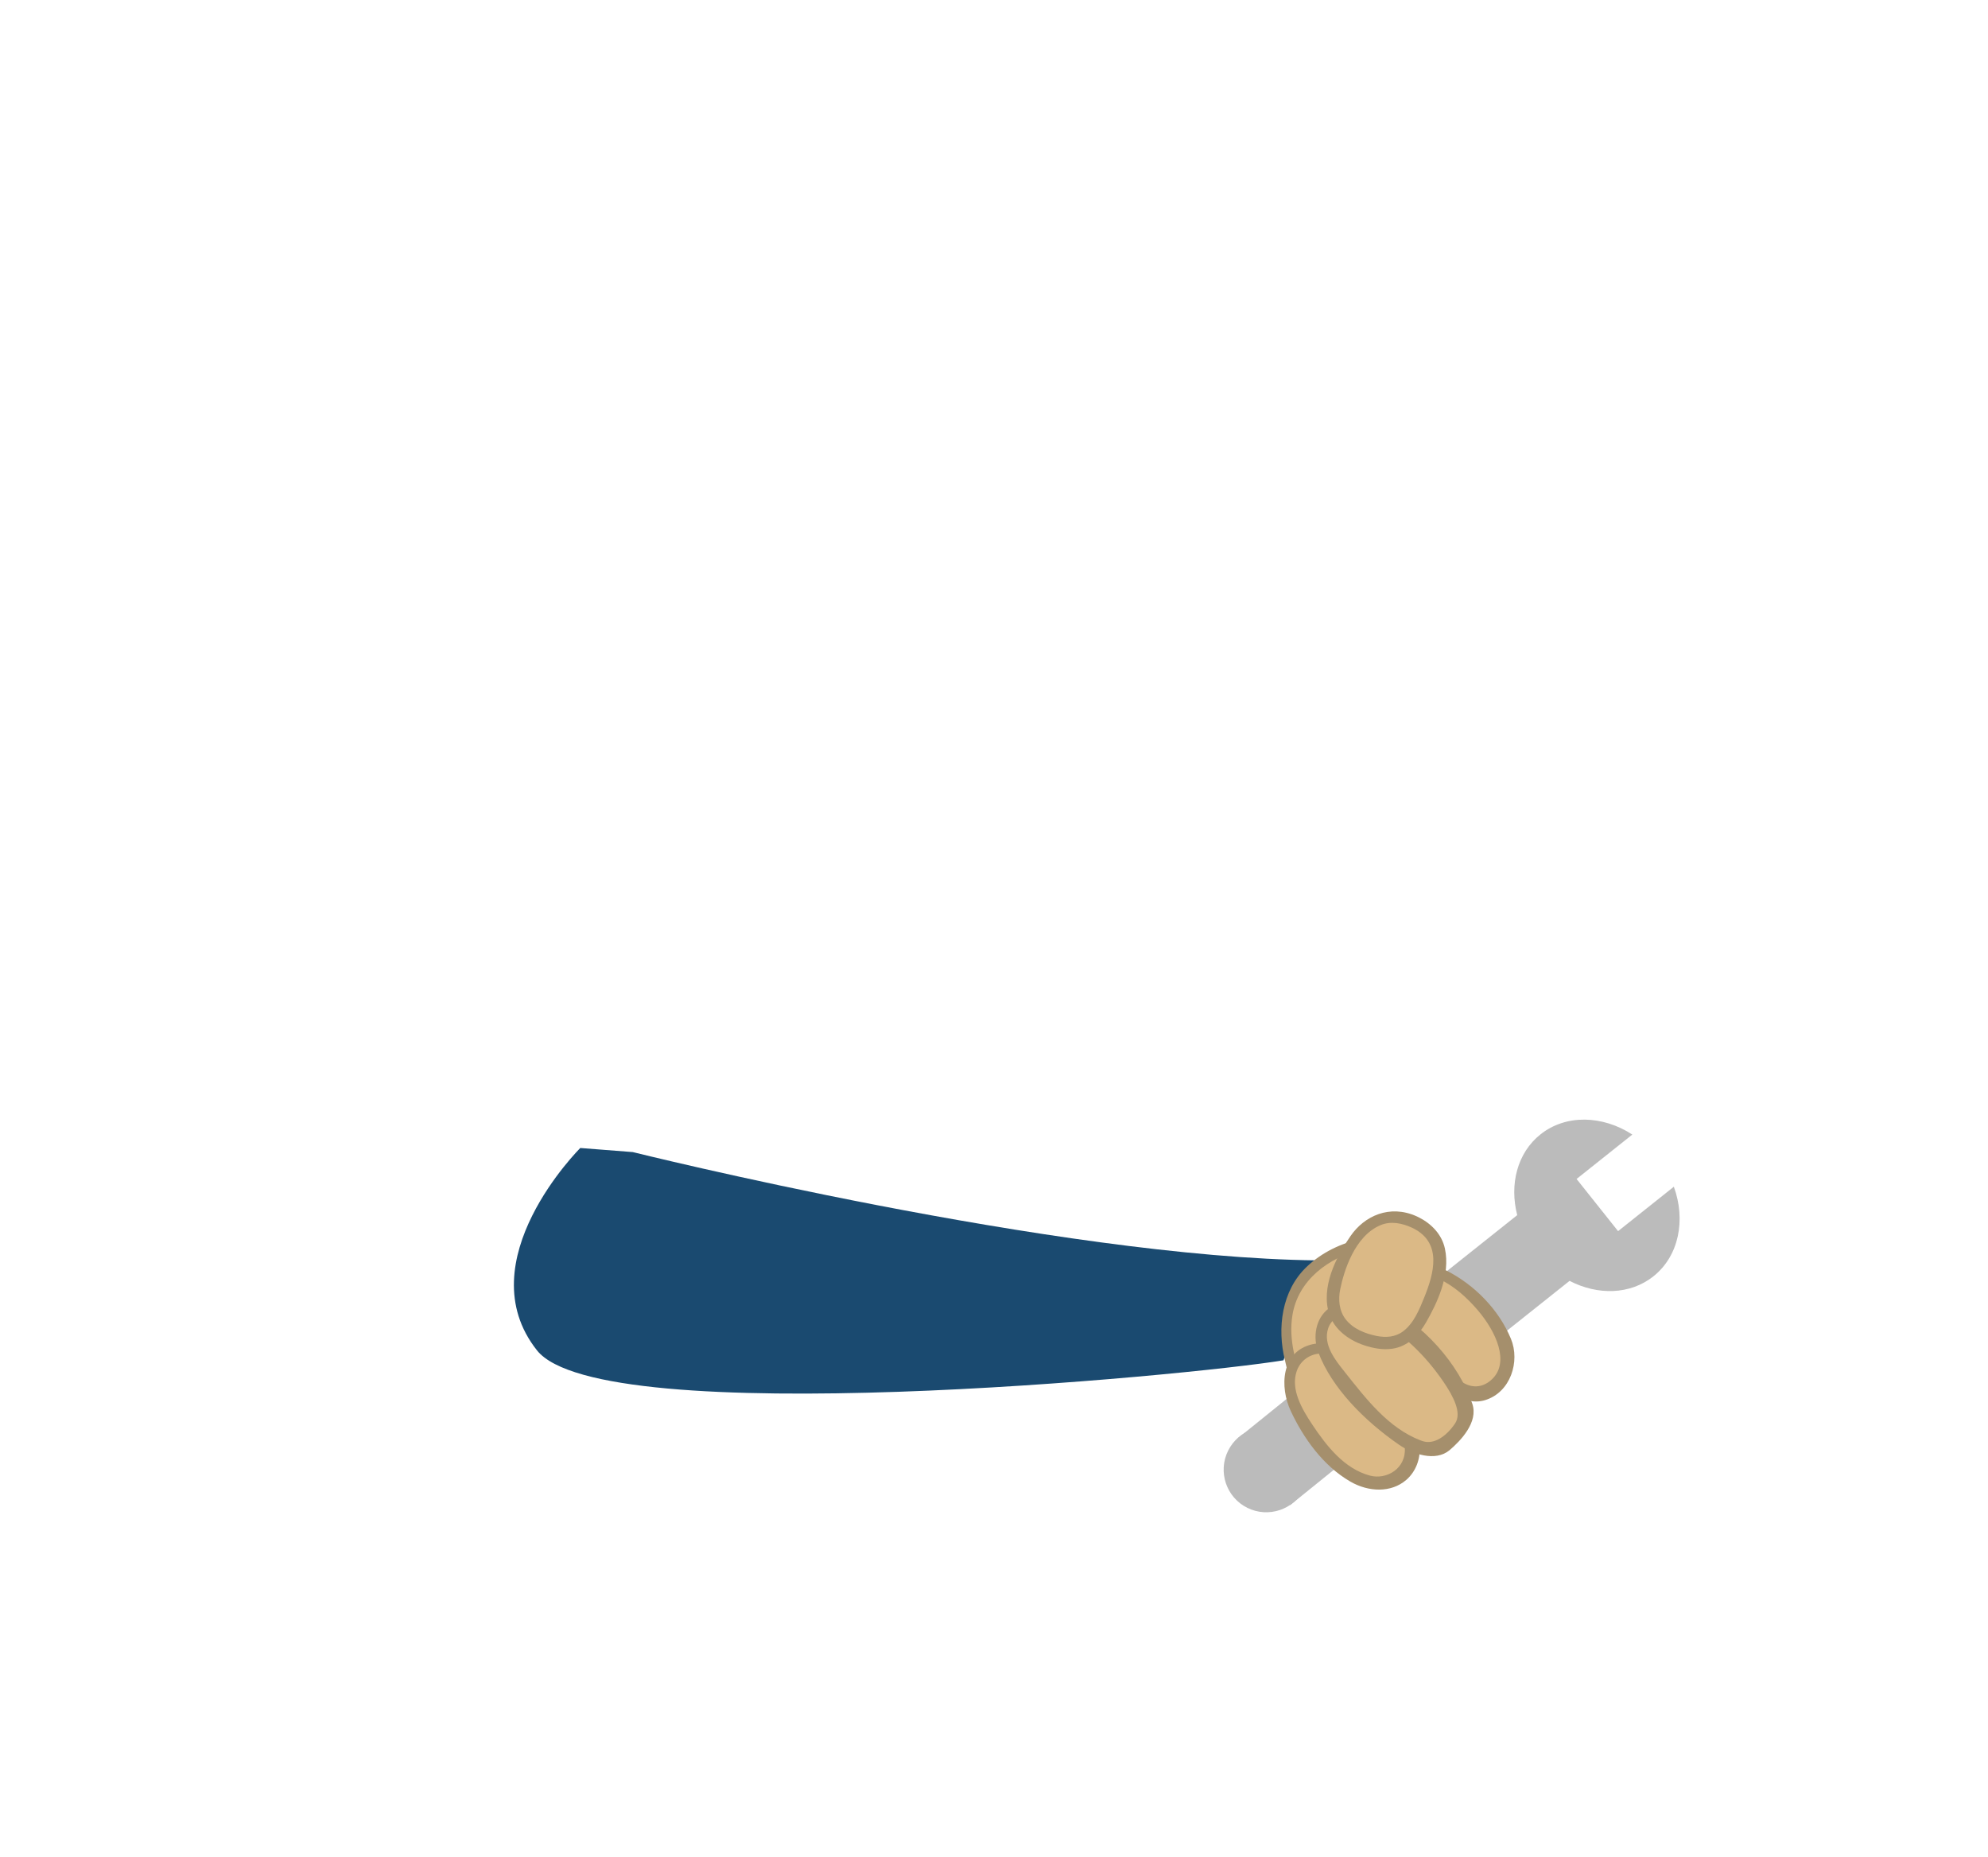 <?xml version="1.0" encoding="UTF-8" standalone="no"?><!DOCTYPE svg PUBLIC "-//W3C//DTD SVG 1.1//EN" "http://www.w3.org/Graphics/SVG/1.1/DTD/svg11.dtd"><svg width="100%" height="100%" viewBox="0 0 136 127" version="1.1" xmlns="http://www.w3.org/2000/svg" xmlns:xlink="http://www.w3.org/1999/xlink" xml:space="preserve" xmlns:serif="http://www.serif.com/" style="fill-rule:evenodd;clip-rule:evenodd;stroke-linejoin:round;stroke-miterlimit:1.414;"><rect id="Artboard1" x="0" y="0" width="135.33" height="126.26" style="fill:none;"/><path d="M101.661,92.131l-3.645,-4.514l-13.399,10.818l3.645,4.515l13.399,-10.819Z" style="fill:#bbb;"/><path d="M111.669,77.607l-3.815,3.038l2.84,3.568l3.815,-3.038c0.829,2.278 0.348,4.739 -1.397,6.128c-1.59,1.266 -3.814,1.309 -5.738,0.312l-5.235,4.167l-3.58,-4.497l5.235,-4.167c-0.541,-2.099 -0.001,-4.256 1.59,-5.523c1.745,-1.389 4.252,-1.306 6.285,0.012Z" style="fill:#bbb;"/><path d="M43.291,78.806c0,0 28.986,7.219 46.817,7.406c-0.731,0.594 -1.093,3.676 -2.306,6.837c-6.584,1.075 -46.647,4.895 -51.067,-0.681c-4.83,-6.095 2.964,-13.842 2.964,-13.842" style="fill:#1a4a70;"/><path d="M93.295,85.081c0,0 -8.053,1.338 -4.331,9.94" style="fill:#dbb986;"/><path d="M93.493,84.78c0.295,0.218 0.11,0.595 -0.345,0.7c-2.24,0.527 -4.343,2.073 -4.732,4.479c-0.27,1.662 0.209,3.352 0.857,4.87c0,0 0.001,0.857 -0.519,0.485c-0.472,-0.339 -0.62,-1.342 -0.85,-2.266c-0.547,-2.193 -0.227,-4.754 1.473,-6.382c1.037,-0.993 2.389,-1.647 3.798,-1.929c0,0 0.14,-0.06 0.318,0.043Z" style="fill:#a58f6c;fill-rule:nonzero;"/><path d="M91.254,92.436c-1.924,-0.895 -4.199,1.206 -2.368,4.346c1.831,3.141 3.385,4.119 4.515,4.54c1.466,0.546 3.183,-0.447 3.22,-2.021c0.044,-1.898 -1.573,-5.099 -5.367,-6.865Z" style="fill:#dbb986;"/><path d="M91.738,92.005c2.725,1.377 5.2,3.83 5.385,6.938c0.051,0.851 -0.261,1.722 -0.927,2.293c-1.03,0.883 -2.568,0.833 -3.82,0.108c-1.883,-1.089 -3.228,-3.015 -4.075,-4.827c-0.759,-1.623 -0.683,-4.066 1.477,-4.566c0.536,-0.124 1.11,-0.051 1.614,0.186l0.117,-0.244c0.076,0.037 0.153,0.074 0.229,0.112Zm-0.642,0.721c-0.895,-0.387 -2.048,0.031 -2.396,1.087c-0.407,1.231 0.353,2.552 1.077,3.638c1.003,1.504 2.198,3.007 3.926,3.481c1.139,0.313 2.534,-0.475 2.396,-1.961c-0.241,-2.61 -2.571,-4.84 -5.099,-5.991c0,0 0.161,-0.225 0.096,-0.254Z" style="fill:#a58f6c;fill-rule:nonzero;"/><path d="M98.597,87.148c0,0 1.76,0.769 3.27,2.778c1.511,2.008 1.941,3.63 0.263,5.005c-1.678,1.375 -3.54,-0.778 -5.206,-2.624c-1.665,-1.845 -1.92,-2.936 -1.92,-2.936" style="fill:#dbb986;"/><path d="M98.939,86.904c1.951,0.99 3.602,2.688 4.424,4.673c0.641,1.548 -0.021,3.666 -1.772,4.197c-1.454,0.442 -2.884,-0.818 -3.854,-1.792c-1.327,-1.333 -2.845,-2.696 -3.314,-4.462l0.065,-0.454l0.368,-0.277l0.452,0.066l0.276,0.364c0.654,2.538 3.584,4.88 4.623,5.422c0.572,0.298 1.264,0.279 1.875,-0.311c1.193,-1.151 0.293,-3.207 -0.988,-4.709c-0.749,-0.877 -1.63,-1.661 -2.649,-2.139l-0.19,-0.207l0.009,-0.281l0.203,-0.188l0.28,0.006c0.049,0.022 0.059,0.025 0.192,0.092Z" style="fill:#a58f6c;fill-rule:nonzero;"/><path d="M92.174,89.293c-1.483,0.526 -3.122,1.827 -0.119,5.323c3.002,3.497 5.434,5.441 6.835,4.153c0.449,-0.413 1.731,-1.388 1.362,-2.499c-1.089,-3.278 -5.994,-7.716 -8.078,-6.977Z" style="fill:#dbb986;"/><path d="M94.531,89.138c2.861,1.449 5.25,4.128 6.19,6.883c0.43,1.257 -0.8,2.532 -1.555,3.175c-0.972,0.808 -2.524,0.274 -3.474,-0.384c-2.361,-1.634 -4.586,-3.881 -5.504,-6.304c-0.387,-1.021 -0.215,-2.324 0.735,-3.026c0.327,-0.242 0.698,-0.416 1.08,-0.553l-0.024,-0.203c0.829,-0.28 1.772,0.023 2.552,0.412Zm-0.52,1.05c-0.53,-0.256 -1.127,-0.509 -1.642,-0.327l-0.065,-0.189c-0.613,0.225 -1.245,0.568 -1.448,1.204c-0.361,1.134 0.522,2.194 1.154,2.991c1.46,1.838 2.972,3.815 5.171,4.66c0.054,0.02 0.109,0.04 0.164,0.057c0.739,0.231 1.579,-0.298 2.198,-1.218c0.479,-0.71 -0.116,-1.853 -0.792,-2.842c-1.201,-1.76 -2.777,-3.334 -4.639,-4.286c-0.033,-0.017 -0.067,-0.034 -0.101,-0.05Z" style="fill:#a58f6c;fill-rule:nonzero;"/><path d="M91.614,87.047c0.477,-1.094 1.706,-4.814 4.855,-3.58c2.456,0.963 2.347,2.915 1.45,5.197c-0.9,2.289 -1.839,3.816 -4.442,2.966c-2.602,-0.851 -2.591,-2.917 -1.863,-4.583Z" style="fill:#dbb986;"/><path d="M97.089,83.284c0.845,0.434 1.545,1.154 1.756,2.114c0.4,1.82 -0.552,3.776 -1.293,5.066c-0.49,0.851 -1.226,1.627 -2.28,1.789c-0.659,0.101 -1.331,-0.026 -1.958,-0.235c-1.13,-0.376 -2.198,-1.187 -2.467,-2.443c-0.409,-1.914 0.781,-3.916 1.545,-5.029c0.935,-1.362 2.67,-2.185 4.529,-1.343c0.056,0.026 0.113,0.054 0.168,0.081Zm-0.472,0.704c-0.68,-0.318 -1.46,-0.481 -2.163,-0.189c-1.807,0.75 -2.528,3.205 -2.768,4.383c-0.141,0.696 -0.086,1.465 0.366,2.054c0.511,0.666 1.359,0.996 2.141,1.149c0.604,0.118 1.262,0.083 1.794,-0.319c0.731,-0.553 1.103,-1.466 1.458,-2.347c0.648,-1.605 1.224,-3.678 -0.735,-4.685c-0.046,-0.023 -0.046,-0.023 -0.093,-0.046Z" style="fill:#a58f6c;fill-rule:nonzero;"/><path d="M87.92,97.916c1.442,0.714 2.033,2.464 1.319,3.906c-0.714,1.442 -2.465,2.033 -3.906,1.319c-1.442,-0.714 -2.033,-2.465 -1.319,-3.906c0.714,-1.442 2.464,-2.033 3.906,-1.319Z" style="fill:#bbb;"/></svg>